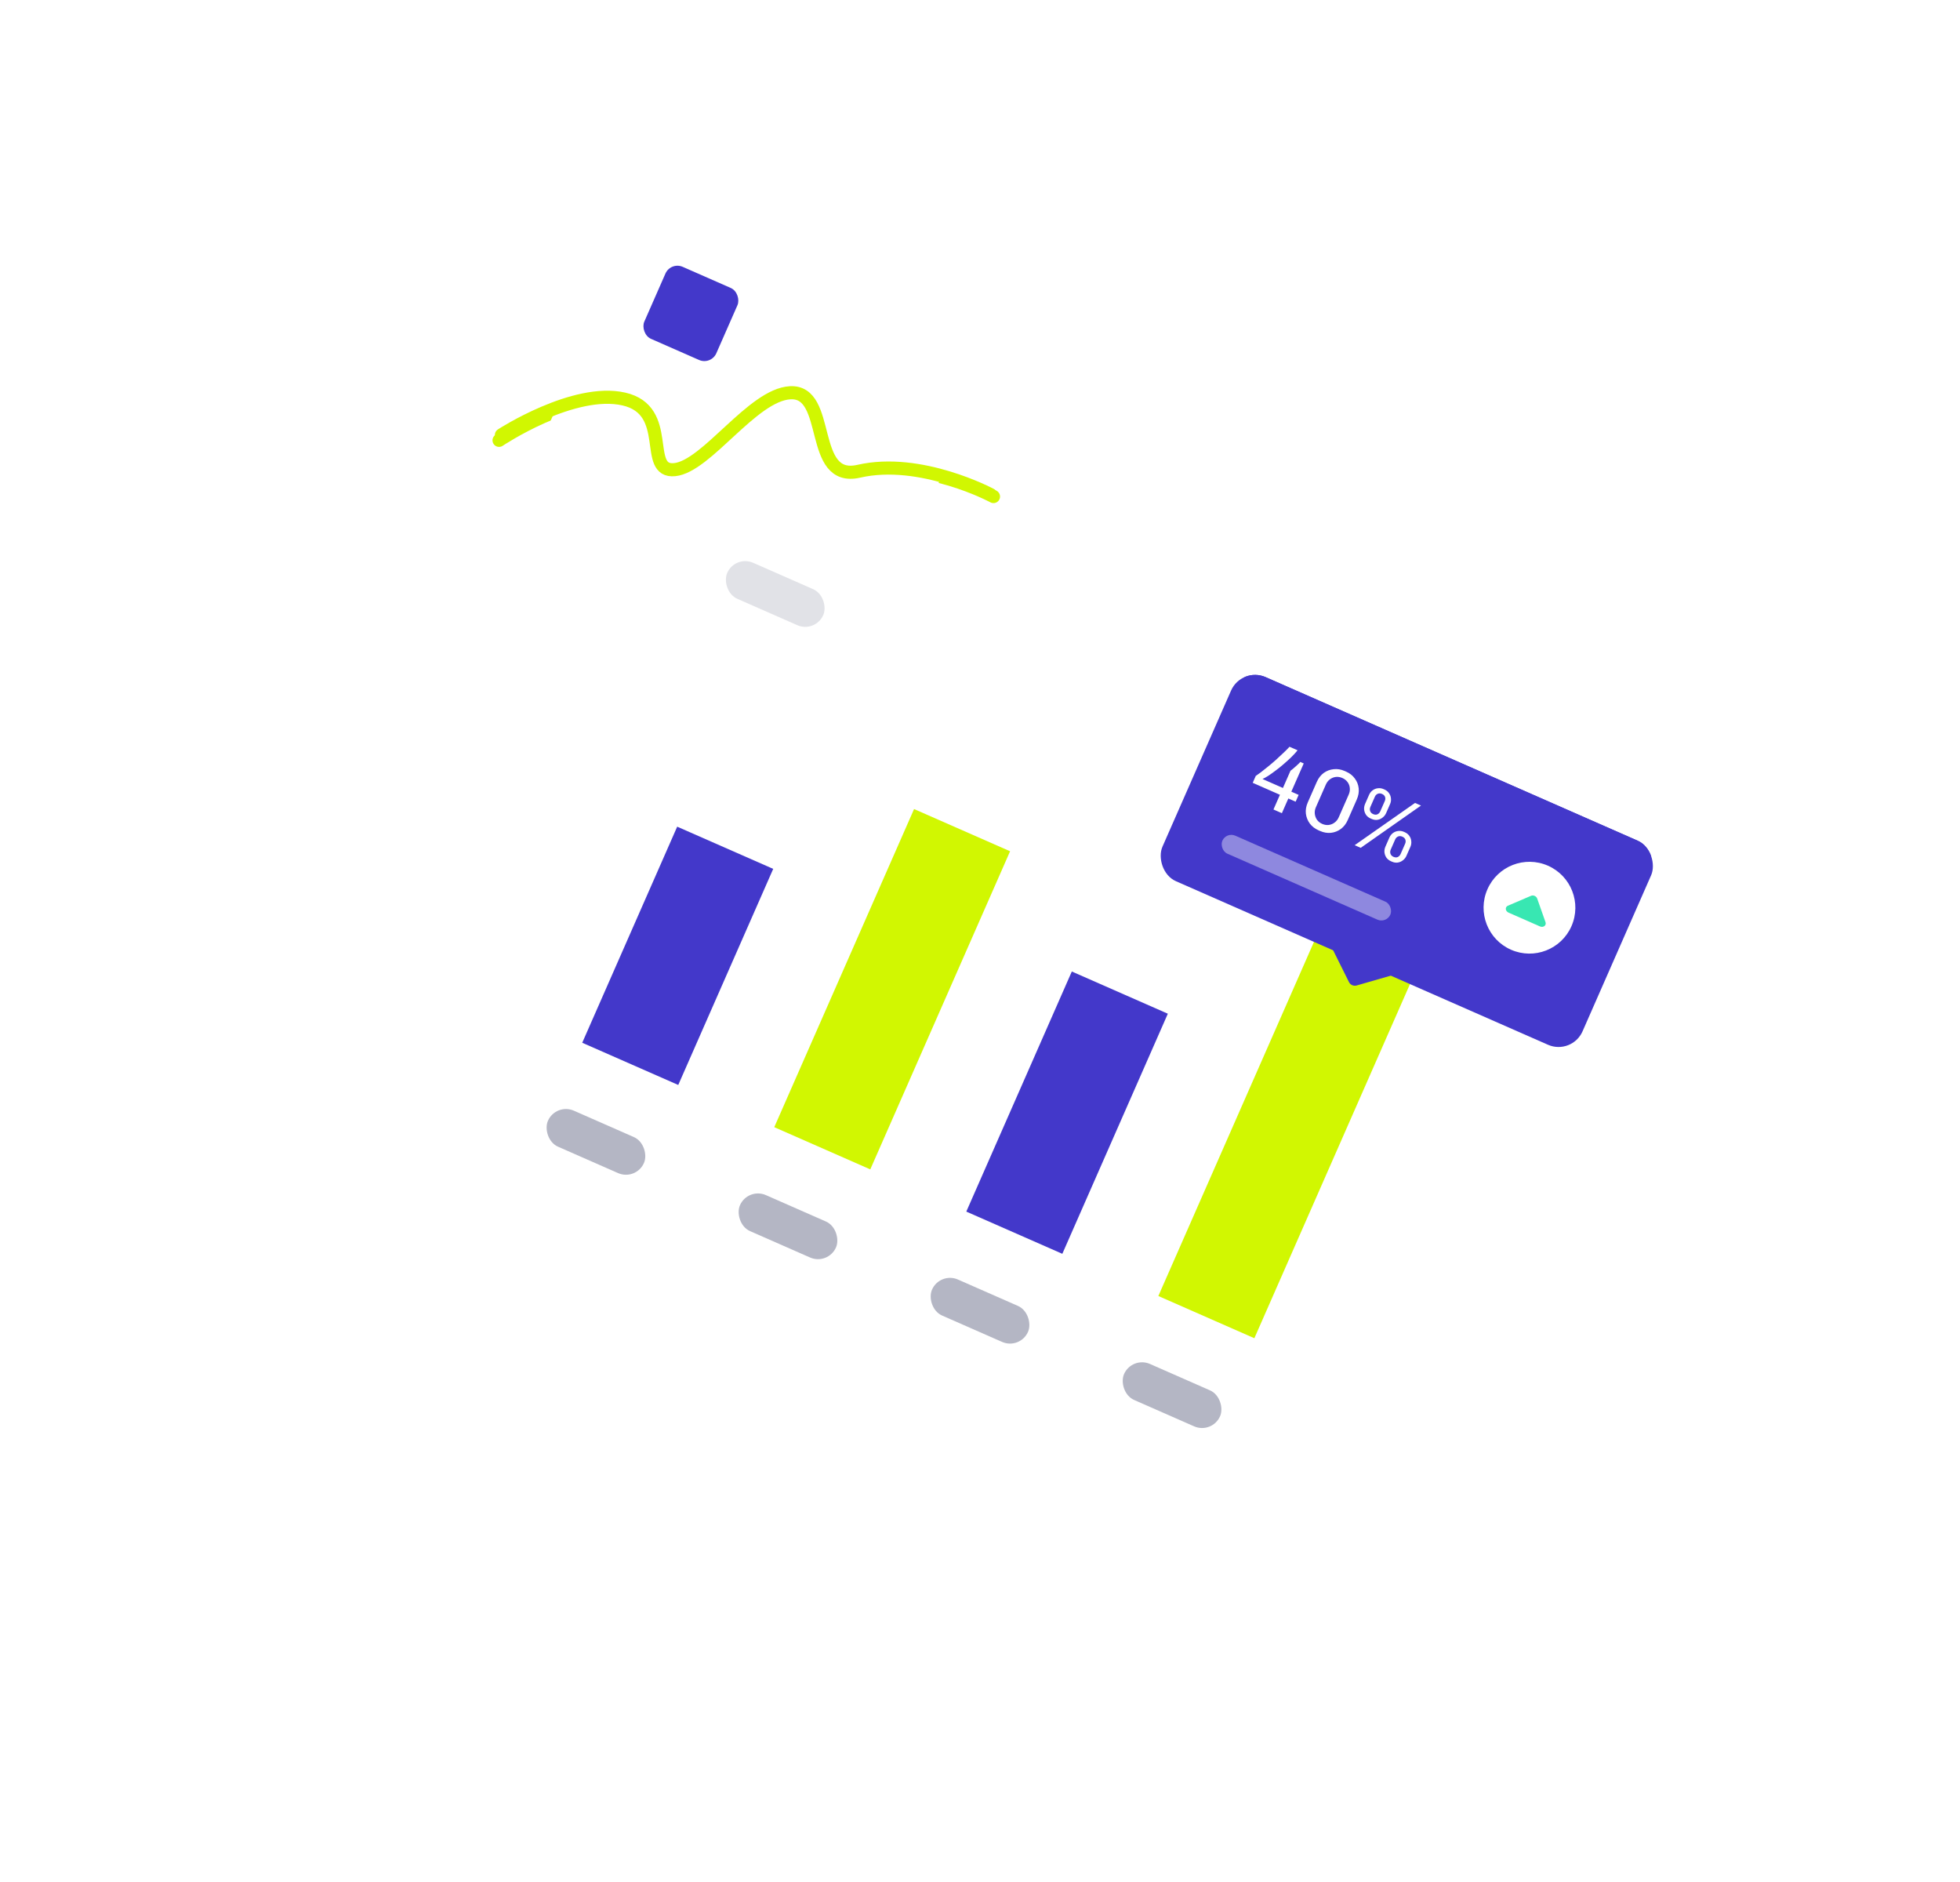 <svg width="299" height="287" viewBox="0 0 299 287" fill="none" xmlns="http://www.w3.org/2000/svg">
<g filter="url(#filter0_d_199_2816)">
<rect x="102.106" y="56.738" width="170" height="128" rx="6" transform="rotate(23.727 102.106 56.738)" fill="white"/>
</g>
<rect x="114.092" y="181.07" width="16" height="6" rx="3" transform="rotate(23.727 114.092 181.07)" fill="#B4B6C4"/>
<rect x="143.387" y="193.945" width="16" height="6" rx="3" transform="rotate(23.727 143.387 193.945)" fill="#B4B6C4"/>
<rect x="172.682" y="206.822" width="16" height="6" rx="3" transform="rotate(23.727 172.682 206.822)" fill="#B4B6C4"/>
<rect x="84.796" y="168.193" width="16" height="6" rx="3" transform="rotate(23.727 84.796 168.193)" fill="#B4B6C4"/>
<rect x="103.306" y="126.082" width="16" height="36" transform="rotate(23.727 103.306 126.082)" fill="#4338CA"/>
<rect x="163.506" y="148.172" width="16" height="40" transform="rotate(23.727 163.506 148.172)" fill="#4338CA"/>
<rect x="200.849" y="142.74" width="16" height="60" transform="rotate(23.727 200.849 142.74)" fill="#D1F701"/>
<rect x="139.441" y="123.396" width="16" height="53" transform="rotate(23.727 139.441 123.396)" fill="#D1F701"/>
<path d="M206.961 150.304C206.497 150.438 206.004 150.221 205.788 149.789L201.66 141.497C200.826 139.822 202.543 138.022 204.255 138.774L216.112 143.986C217.825 144.738 217.659 147.22 215.861 147.738L206.961 150.304Z" fill="#4338CA"/>
<rect x="189.408" y="101.664" width="70" height="34" rx="4" transform="rotate(23.727 189.408 101.664)" fill="#4338CA"/>
<rect opacity="0.4" x="187.075" y="126.854" width="28" height="3" rx="1.5" transform="rotate(23.727 187.075 126.854)" fill="white"/>
<path d="M198.126 114.513C197.511 115.263 196.65 116.087 195.541 116.986C194.436 117.877 193.514 118.501 192.775 118.86L195.723 120.155L196.844 117.605C197.386 117.16 197.874 116.676 198.308 116.153L198.872 116.401L196.979 120.707L198.094 121.197L197.593 122.338L196.478 121.848L195.526 124.014L194.269 123.462L195.222 121.296L191.082 119.476L191.589 118.323C193.517 117.091 195.247 115.624 196.78 113.922L198.126 114.513ZM205.306 117.669C205.845 117.906 206.28 118.25 206.611 118.702C206.952 119.157 207.155 119.669 207.22 120.239C207.286 120.808 207.195 121.374 206.947 121.938L205.579 125.053C205.334 125.608 204.985 126.056 204.529 126.396C204.078 126.728 203.567 126.927 202.998 126.992C202.441 127.053 201.885 126.962 201.329 126.718L201.163 126.645C200.599 126.397 200.147 126.045 199.807 125.59C199.479 125.13 199.29 124.619 199.242 124.057C199.193 123.495 199.289 122.941 199.529 122.394L200.898 119.28C201.15 118.707 201.503 118.251 201.958 117.911C202.422 117.574 202.931 117.38 203.484 117.327C204.041 117.266 204.593 117.356 205.14 117.596L205.306 117.669ZM204.728 118.776C204.233 118.558 203.741 118.541 203.252 118.724C202.768 118.898 202.417 119.233 202.199 119.729L200.746 123.036C200.528 123.531 200.517 124.021 200.712 124.504C200.911 124.979 201.258 125.326 201.754 125.543C202.267 125.769 202.763 125.788 203.242 125.601C203.722 125.414 204.069 125.078 204.283 124.591L205.736 121.284C205.95 120.797 205.964 120.313 205.777 119.834C205.591 119.354 205.241 119.002 204.728 118.776ZM216.724 122.841L207.528 129.289L206.631 128.895L215.853 122.457L216.724 122.841ZM211.143 120.403C211.596 120.602 211.902 120.915 212.061 121.342C212.224 121.76 212.208 122.191 212.012 122.635L211.41 124.007C211.214 124.451 210.901 124.757 210.471 124.925C210.053 125.087 209.621 125.071 209.177 124.876L209.087 124.836C208.643 124.641 208.335 124.333 208.164 123.911C208.005 123.484 208.023 123.048 208.218 122.604L208.821 121.233C209.016 120.788 209.323 120.485 209.741 120.322C210.163 120.151 210.601 120.164 211.053 120.363L211.143 120.403ZM210.795 121.091C210.556 120.986 210.331 120.974 210.122 121.055C209.926 121.132 209.778 121.281 209.681 121.503L208.999 123.054C208.901 123.276 208.889 123.49 208.962 123.696C209.047 123.896 209.209 124.049 209.449 124.154C209.688 124.259 209.906 124.274 210.103 124.197C210.303 124.112 210.452 123.958 210.55 123.736L211.232 122.185C211.329 121.963 211.34 121.753 211.263 121.557C211.19 121.351 211.034 121.196 210.795 121.091ZM214.243 126.919C214.688 127.114 214.989 127.425 215.148 127.852C215.32 128.274 215.308 128.707 215.112 129.152L214.51 130.523C214.314 130.967 214.006 131.275 213.584 131.446C213.166 131.609 212.73 131.591 212.277 131.392L212.188 131.353C211.735 131.154 211.427 130.845 211.264 130.427C211.105 130 211.123 129.565 211.318 129.12L211.921 127.749C212.116 127.305 212.423 127.001 212.841 126.838C213.272 126.671 213.709 126.684 214.154 126.88L214.243 126.919ZM213.895 127.607C213.656 127.502 213.432 127.49 213.222 127.571C213.026 127.648 212.878 127.797 212.781 128.02L212.099 129.57C212.002 129.793 211.989 130.006 212.062 130.212C212.147 130.412 212.309 130.565 212.549 130.67C212.788 130.775 213.006 130.79 213.203 130.713C213.403 130.628 213.552 130.474 213.65 130.252L214.332 128.701C214.429 128.479 214.44 128.27 214.363 128.073C214.29 127.867 214.134 127.712 213.895 127.607Z" fill="white"/>
<circle cx="233.321" cy="138.442" r="7" transform="rotate(23.727 233.321 138.442)" fill="white"/>
<path d="M234.498 137.041C234.37 136.676 233.914 136.476 233.558 136.628L230.034 138.135C229.565 138.336 229.622 138.968 230.131 139.191L234.927 141.299C235.435 141.523 235.94 141.138 235.771 140.656L234.498 137.041Z" fill="#38E7B2"/>
<g filter="url(#filter1_d_199_2816)">
<rect x="98.726" y="24.666" width="58" height="58" rx="6" transform="rotate(23.727 98.726 24.666)" fill="white"/>
<path d="M76.131 61.159C76.131 61.159 87.451 53.588 95.094 55.293C102.737 56.999 97.852 66.882 102.806 66.329C107.76 65.775 114.938 54.41 120.777 54.02C127.249 53.587 123.376 68.182 131.235 66.263C140.821 63.922 151.557 69.733 151.557 69.733" stroke="#D1F701" stroke-width="2" stroke-linecap="round" stroke-linejoin="round"/>
<rect x="102.317" y="33.891" width="12" height="12" rx="2" transform="rotate(23.727 102.317 33.891)" fill="#4338CA"/>
<rect opacity="0.4" x="112.146" y="78.627" width="16" height="6" rx="3" transform="rotate(23.727 112.146 78.627)" fill="#B4B6C4"/>
</g>
<g filter="url(#filter2_d_199_2816)">
<rect x="102.106" y="56.738" width="170" height="128" rx="6" transform="rotate(23.727 102.106 56.738)" fill="white"/>
</g>
<rect x="114.092" y="181.07" width="16" height="6" rx="3" transform="rotate(23.727 114.092 181.07)" fill="#B4B6C4"/>
<rect x="143.387" y="193.945" width="16" height="6" rx="3" transform="rotate(23.727 143.387 193.945)" fill="#B4B6C4"/>
<rect x="172.682" y="206.822" width="16" height="6" rx="3" transform="rotate(23.727 172.682 206.822)" fill="#B4B6C4"/>
<rect x="84.796" y="168.193" width="16" height="6" rx="3" transform="rotate(23.727 84.796 168.193)" fill="#B4B6C4"/>
<rect x="103.306" y="126.082" width="16" height="36" transform="rotate(23.727 103.306 126.082)" fill="#4338CA"/>
<rect x="163.506" y="148.172" width="16" height="40" transform="rotate(23.727 163.506 148.172)" fill="#4338CA"/>
<rect x="200.849" y="142.738" width="16" height="60" transform="rotate(23.727 200.849 142.738)" fill="#D1F701"/>
<rect x="139.441" y="123.395" width="16" height="53" transform="rotate(23.727 139.441 123.395)" fill="#D1F701"/>
<path d="M206.961 150.304C206.497 150.438 206.004 150.221 205.788 149.789L201.66 141.497C200.826 139.822 202.543 138.022 204.255 138.774L216.112 143.986C217.825 144.738 217.659 147.22 215.861 147.738L206.961 150.304Z" fill="#4338CA"/>
<rect x="189.408" y="101.664" width="70" height="34" rx="4" transform="rotate(23.727 189.408 101.664)" fill="#4338CA"/>
<rect opacity="0.4" x="187.075" y="126.854" width="28" height="3" rx="1.5" transform="rotate(23.727 187.075 126.854)" fill="white"/>
<path d="M194.269 123.462L195.255 121.219L191.103 119.394L191.565 118.343C191.751 118.221 192.003 118.041 192.322 117.804C192.64 117.567 192.992 117.288 193.377 116.968C193.771 116.652 194.168 116.316 194.568 115.962C194.973 115.6 195.36 115.24 195.731 114.883C196.111 114.53 196.439 114.2 196.716 113.894L197.947 114.434C197.675 114.774 197.352 115.126 196.977 115.492C196.606 115.849 196.216 116.202 195.808 116.553C195.411 116.898 195.009 117.221 194.602 117.522C194.203 117.825 193.832 118.09 193.488 118.316C193.148 118.534 192.851 118.699 192.597 118.812L195.712 120.181L196.866 117.553C196.968 117.486 197.084 117.394 197.216 117.279C197.361 117.159 197.501 117.037 197.637 116.913C197.785 116.785 197.921 116.661 198.045 116.542C198.181 116.418 198.286 116.307 198.361 116.207L198.886 116.438L196.993 120.744L198.108 121.234L197.652 122.272L196.537 121.782L195.551 124.025L194.269 123.462ZM201.137 126.633C200.59 126.393 200.149 126.051 199.814 125.608C199.482 125.157 199.282 124.65 199.212 124.09C199.151 123.533 199.248 122.964 199.503 122.383L200.878 119.255C201.133 118.674 201.487 118.218 201.938 117.886C202.399 117.559 202.905 117.368 203.458 117.316C204.015 117.255 204.567 117.344 205.114 117.585L205.358 117.692C205.913 117.936 206.352 118.282 206.675 118.73C207.011 119.173 207.209 119.673 207.27 120.23C207.331 120.787 207.234 121.356 206.979 121.937L205.604 125.064C205.349 125.645 204.995 126.101 204.544 126.433C204.092 126.765 203.588 126.961 203.031 127.022C202.486 127.078 201.936 126.984 201.381 126.74L201.137 126.633ZM201.703 125.659C202.036 125.805 202.369 125.86 202.702 125.822C203.038 125.776 203.337 125.653 203.599 125.452C203.869 125.255 204.077 124.989 204.224 124.656L205.745 121.196C205.895 120.854 205.951 120.517 205.914 120.184C205.885 119.856 205.772 119.556 205.575 119.286C205.377 119.016 205.112 118.807 204.779 118.661C204.446 118.514 204.113 118.46 203.78 118.497C203.456 118.538 203.159 118.658 202.889 118.855C202.619 119.052 202.409 119.322 202.258 119.663L200.737 123.124C200.591 123.457 200.536 123.79 200.574 124.122C200.611 124.455 200.722 124.759 200.907 125.034C201.105 125.304 201.37 125.512 201.703 125.659ZM206.656 128.906L215.865 122.463L216.775 122.863L207.579 129.312L206.656 128.906ZM209.1 124.842C208.801 124.711 208.566 124.526 208.396 124.288C208.229 124.041 208.13 123.768 208.098 123.469C208.075 123.173 208.126 122.884 208.25 122.602L208.852 121.231C208.976 120.949 209.153 120.721 209.383 120.547C209.624 120.367 209.891 120.26 210.182 120.225C210.476 120.181 210.773 120.225 211.072 120.356L211.187 120.407C211.503 120.546 211.741 120.737 211.899 120.98C212.07 121.218 212.166 121.485 212.189 121.78C212.225 122.071 212.18 122.357 212.056 122.639L211.454 124.011C211.33 124.293 211.147 124.523 210.905 124.702C210.672 124.885 210.408 124.999 210.113 125.043C209.831 125.082 209.536 125.034 209.228 124.898L209.1 124.842ZM209.474 124.165C209.722 124.274 209.942 124.284 210.134 124.195C210.326 124.106 210.471 123.951 210.568 123.729L211.25 122.178C211.344 121.964 211.359 121.757 211.294 121.555C211.23 121.354 211.074 121.198 210.826 121.089C210.595 120.988 210.38 120.98 210.179 121.065C209.979 121.15 209.832 121.3 209.738 121.513L209.056 123.064C208.958 123.286 208.946 123.5 209.019 123.705C209.092 123.911 209.243 124.064 209.474 124.165ZM212.2 131.358C211.901 131.227 211.666 131.042 211.496 130.804C211.329 130.557 211.23 130.284 211.198 129.985C211.175 129.689 211.226 129.401 211.35 129.119L211.952 127.747C212.076 127.465 212.253 127.237 212.483 127.063C212.724 126.884 212.991 126.776 213.282 126.741C213.576 126.697 213.873 126.741 214.172 126.872L214.287 126.923C214.603 127.062 214.841 127.253 214.999 127.496C215.17 127.734 215.266 128.001 215.289 128.296C215.325 128.587 215.28 128.874 215.157 129.156L214.554 130.527C214.43 130.809 214.247 131.039 214.005 131.219C213.772 131.402 213.508 131.515 213.213 131.559C212.931 131.598 212.636 131.55 212.329 131.415L212.2 131.358ZM212.574 130.682C212.822 130.79 213.042 130.8 213.234 130.712C213.43 130.614 213.575 130.459 213.668 130.245L214.35 128.694C214.444 128.48 214.459 128.273 214.394 128.071C214.33 127.87 214.174 127.714 213.926 127.606C213.696 127.504 213.48 127.496 213.279 127.581C213.079 127.666 212.932 127.816 212.838 128.029L212.156 129.58C212.062 129.794 212.05 130.008 212.119 130.221C212.192 130.427 212.344 130.58 212.574 130.682Z" fill="white"/>
<circle cx="233.321" cy="138.442" r="7" transform="rotate(23.727 233.321 138.442)" fill="white"/>
<path d="M234.498 137.041C234.37 136.676 233.914 136.476 233.558 136.628L230.034 138.135C229.565 138.336 229.622 138.968 230.131 139.191L234.927 141.299C235.435 141.523 235.94 141.138 235.771 140.656L234.498 137.041Z" fill="#38E7B2"/>
<g filter="url(#filter3_d_199_2816)">
<rect x="98.726" y="24.666" width="58" height="58" rx="6" transform="rotate(23.727 98.726 24.666)" fill="white"/>
<path d="M76.495 60.335C76.495 60.335 87.602 53.124 95.174 54.859C102.747 56.593 98.025 66.113 102.915 65.63C107.805 65.148 114.777 54.218 120.544 53.903C126.935 53.554 123.266 67.647 131.013 65.873C140.461 63.71 151.135 69.454 151.135 69.454" stroke="#D1F701" stroke-width="2" stroke-linecap="round" stroke-linejoin="round"/>
<rect x="102.317" y="33.893" width="12" height="12" rx="2" transform="rotate(23.727 102.317 33.893)" fill="#4338CA"/>
<rect opacity="0.4" x="112.147" y="78.629" width="16" height="6" rx="3" transform="rotate(23.727 112.147 78.629)" fill="#B4B6C4"/>
</g>
<defs>
<filter id="filter0_d_199_2816" x="14.508" y="28.645" width="279.324" height="257.773" filterUnits="userSpaceOnUse" color-interpolation-filters="sRGB">
<feFlood flood-opacity="0" result="BackgroundImageFix"/>
<feColorMatrix in="SourceAlpha" type="matrix" values="0 0 0 0 0 0 0 0 0 0 0 0 0 0 0 0 0 0 127 0" result="hardAlpha"/>
<feMorphology radius="2" operator="erode" in="SourceAlpha" result="effect1_dropShadow_199_2816"/>
<feOffset dy="8"/>
<feGaussianBlur stdDeviation="20"/>
<feColorMatrix type="matrix" values="0 0 0 0 0.024 0 0 0 0 0.047 0 0 0 0 0.231 0 0 0 0.08 0"/>
<feBlend mode="normal" in2="BackgroundImageFix" result="effect1_dropShadow_199_2816"/>
<feBlend mode="normal" in="SourceGraphic" in2="effect1_dropShadow_199_2816" result="shape"/>
</filter>
<filter id="filter1_d_199_2816" x="55.131" y="12.572" width="117.426" height="112.623" filterUnits="userSpaceOnUse" color-interpolation-filters="sRGB">
<feFlood flood-opacity="0" result="BackgroundImageFix"/>
<feColorMatrix in="SourceAlpha" type="matrix" values="0 0 0 0 0 0 0 0 0 0 0 0 0 0 0 0 0 0 127 0" result="hardAlpha"/>
<feOffset dy="6"/>
<feGaussianBlur stdDeviation="10"/>
<feColorMatrix type="matrix" values="0 0 0 0 0.11 0 0 0 0 0.141 0 0 0 0 0.412 0 0 0 0.05 0"/>
<feBlend mode="normal" in2="BackgroundImageFix" result="effect1_dropShadow_199_2816"/>
<feBlend mode="normal" in="SourceGraphic" in2="effect1_dropShadow_199_2816" result="shape"/>
</filter>
<filter id="filter2_d_199_2816" x="14.508" y="28.645" width="279.324" height="257.773" filterUnits="userSpaceOnUse" color-interpolation-filters="sRGB">
<feFlood flood-opacity="0" result="BackgroundImageFix"/>
<feColorMatrix in="SourceAlpha" type="matrix" values="0 0 0 0 0 0 0 0 0 0 0 0 0 0 0 0 0 0 127 0" result="hardAlpha"/>
<feMorphology radius="2" operator="erode" in="SourceAlpha" result="effect1_dropShadow_199_2816"/>
<feOffset dy="8"/>
<feGaussianBlur stdDeviation="20"/>
<feColorMatrix type="matrix" values="0 0 0 0 0.024 0 0 0 0 0.047 0 0 0 0 0.231 0 0 0 0.08 0"/>
<feBlend mode="normal" in2="BackgroundImageFix" result="effect1_dropShadow_199_2816"/>
<feBlend mode="normal" in="SourceGraphic" in2="effect1_dropShadow_199_2816" result="shape"/>
</filter>
<filter id="filter3_d_199_2816" x="55.495" y="12.572" width="116.64" height="112.623" filterUnits="userSpaceOnUse" color-interpolation-filters="sRGB">
<feFlood flood-opacity="0" result="BackgroundImageFix"/>
<feColorMatrix in="SourceAlpha" type="matrix" values="0 0 0 0 0 0 0 0 0 0 0 0 0 0 0 0 0 0 127 0" result="hardAlpha"/>
<feOffset dy="6"/>
<feGaussianBlur stdDeviation="10"/>
<feColorMatrix type="matrix" values="0 0 0 0 0.11 0 0 0 0 0.141 0 0 0 0 0.412 0 0 0 0.05 0"/>
<feBlend mode="normal" in2="BackgroundImageFix" result="effect1_dropShadow_199_2816"/>
<feBlend mode="normal" in="SourceGraphic" in2="effect1_dropShadow_199_2816" result="shape"/>
</filter>
</defs>
</svg>
